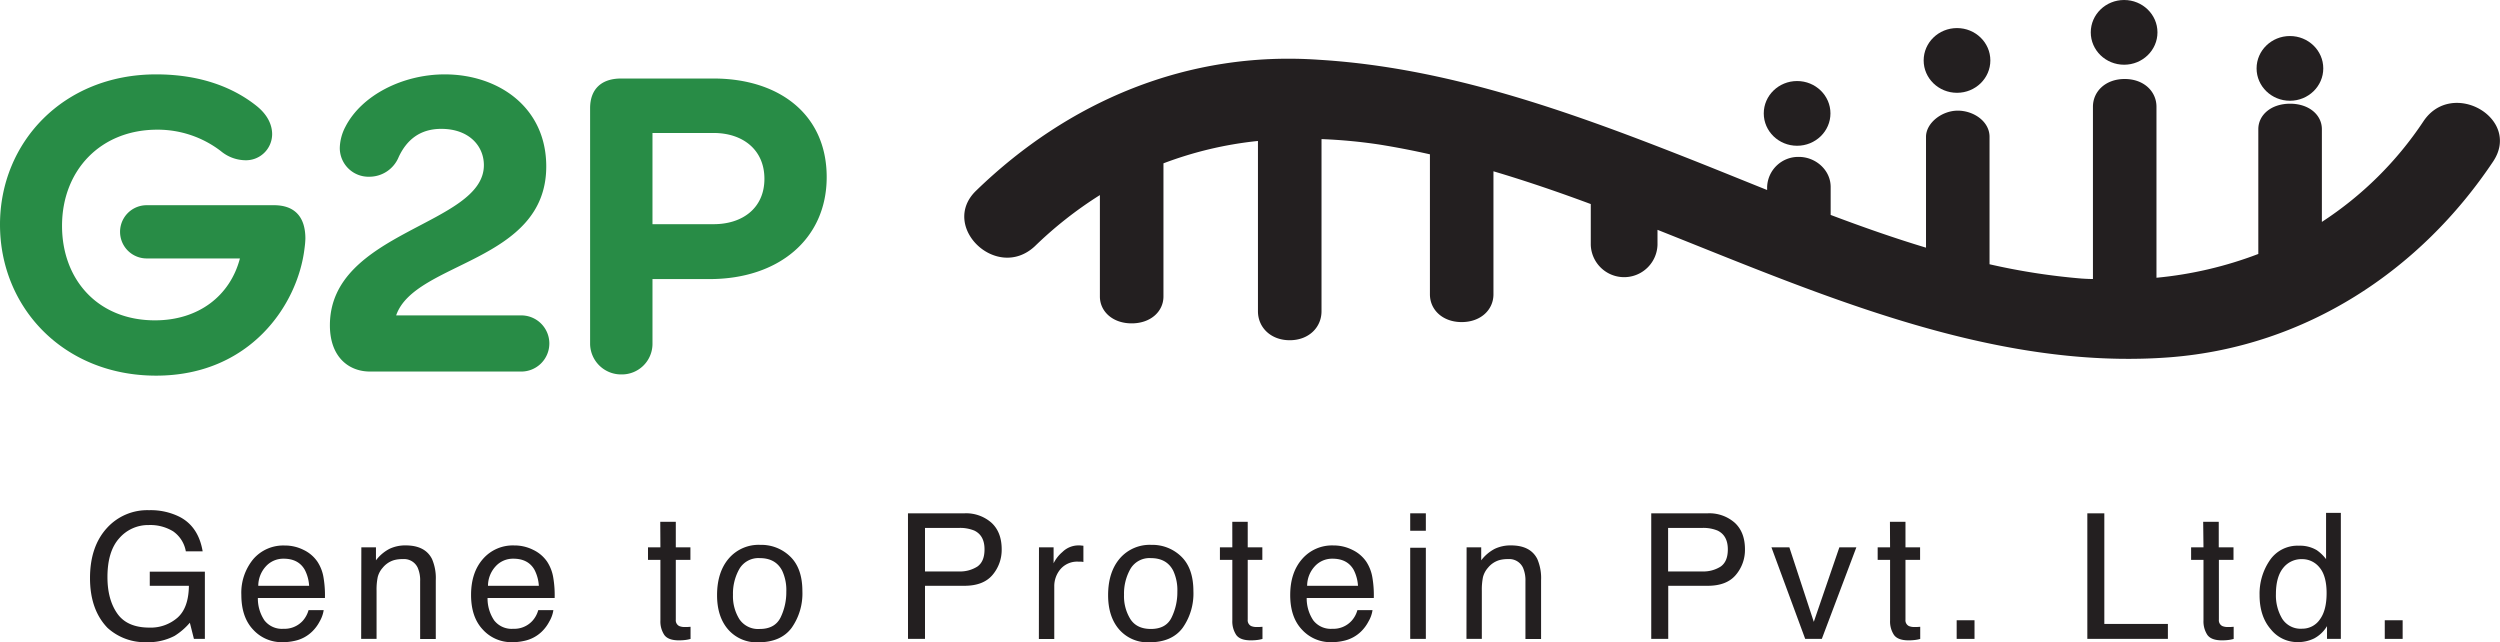 <svg id="Layer_1" data-name="Layer 1" xmlns="http://www.w3.org/2000/svg" viewBox="0 0 735.46 188.93"><defs><style>.cls-1{fill:#288c46;}.cls-2{fill:#231f20;}</style></defs><path class="cls-1" d="M178.94,565.36c0-24.16,18.6-44.19,45.93-44.19,13.29,0,22.9,4,29.48,9.23C257.64,533,259,536,259,538.78a7.7,7.7,0,0,1-8,7.65,11.51,11.51,0,0,1-7.08-2.68,30.52,30.52,0,0,0-18.73-6.31c-16.7,0-28,12-28,28.29,0,15.78,10.5,27.8,27.33,27.8,12.9,0,22.14-7.28,25-18.21H222.09a7.83,7.83,0,1,1,0-15.66h37.45c6.07,0,9.24,3.4,9.24,9.83a26.6,26.6,0,0,1-.26,2.92c-2,16.63-16.07,37.39-43.65,37.39C197.79,609.8,178.94,589.89,178.94,565.36Z" transform="translate(-178.94 -499.29)"/><path class="cls-1" d="M287.76,608.59c-6.2,0-11.77-4.25-11.77-13.6,0-27.8,45.3-29.38,45.3-47.11,0-5.7-4.43-10.68-12.53-10.68-6.2,0-10.12,3.15-12.52,8.25a9.32,9.32,0,0,1-8.61,5.83,8.45,8.45,0,0,1-8.73-8.5,14.1,14.1,0,0,1,1.65-6.19c4.8-9.35,16.95-15.42,29.22-15.42,15.69,0,29.87,9.59,29.87,27.08,0,28.29-38.72,27.92-44.16,43.83H332a8.26,8.26,0,1,1,0,16.51Z" transform="translate(-178.94 -499.29)"/><path class="cls-1" d="M352.54,531.13c0-5.59,3.29-8.74,9.11-8.74h27.21c19,0,33.28,10.32,33.28,29,0,18.34-14.3,30-34.42,30H370.89v19.18a9,9,0,0,1-9.11,8.87,9.11,9.11,0,0,1-9.24-8.87Zm18.35,34.11h18c8.48,0,14.93-4.73,14.93-13.35s-6.45-13.48-14.93-13.48h-18Z" transform="translate(-178.94 -499.29)"/><path class="cls-2" d="M891.86,535A103.77,103.77,0,0,1,862,564.57V537.3c0-4.17-3.74-7.5-9.35-7.5s-9.35,3.33-9.35,7.5V574A113.77,113.77,0,0,1,813.34,581V530.7c0-4.54-3.74-8.17-9.35-8.17s-9.34,3.63-9.34,8.17V581c0,.12,0,.24,0,.37-1.11,0-2.2-.06-3.31-.13a193.35,193.35,0,0,1-27.11-4.21V539.55c0-4.53-4.67-7.71-9.35-7.71s-9.34,3.63-9.34,7.71v32.6c-9.46-2.85-18.81-6.14-28.05-9.63v-8.23c0-5-4.45-8.84-9.34-8.84a9.16,9.16,0,0,0-9.35,8.84v.9c-8.2-3.29-16.31-6.6-24.3-9.74-34.59-13.61-70.1-26.3-107.49-28.57-38.79-2.72-73.84,12.24-100.95,38.54-10.75,10.43,6.07,26.75,17.29,16.33a116.19,116.19,0,0,1,19.16-15.07v29.83c0,4.39,3.74,7.91,9.35,7.91s9.35-3.52,9.35-7.91V547.34a110.1,110.1,0,0,1,27.8-6.58v50.1c0,4.73,3.74,8.52,9.35,8.52s9.35-3.79,9.35-8.52V540.21a153.44,153.44,0,0,1,17.06,1.61q7.46,1.2,14.83,2.87v41.19c0,4.54,3.73,8.16,9.34,8.16s9.35-3.62,9.35-8.16v-36.2c9.63,2.86,19.17,6.12,28.63,9.64v12a9.82,9.82,0,0,0,19.63,0V566.9c10.94,4.34,21.83,8.78,32.72,13,37.39,14.51,77.58,27.66,118.24,24.48,39.72-3.17,73.37-25.39,94.87-57.58C920.83,534.11,900.27,522.32,891.86,535Z" transform="translate(-178.94 -499.29)"/><ellipse class="cls-2" cx="528.68" cy="33.36" rx="9.81" ry="9.52"/><ellipse class="cls-2" cx="624.88" cy="9.52" rx="9.81" ry="9.52"/><ellipse class="cls-2" cx="575.72" cy="17.78" rx="9.81" ry="9.52"/><ellipse class="cls-2" cx="673.66" cy="20.12" rx="9.81" ry="9.52"/><path class="cls-2" d="M231.82,651.36q5.51,2.88,6.74,10.13h-4.95a9.06,9.06,0,0,0-3.75-5.9,12.9,12.9,0,0,0-7.17-1.84,11.23,11.23,0,0,0-8.63,3.84q-3.51,3.85-3.51,11.47,0,6.59,2.89,10.72t9.43,4.14a12,12,0,0,0,8.28-2.91q3.28-2.89,3.36-9.39H223v-4.15h16.21v19.77h-3.22l-1.2-4.76a19.32,19.32,0,0,1-4.5,3.88,16.9,16.9,0,0,1-8.38,1.86A16.35,16.35,0,0,1,210.57,684q-5.15-5.34-5.15-14.64t5-14.76a16,16,0,0,1,12.37-5.22A19,19,0,0,1,231.82,651.36Z" transform="translate(-178.94 -499.29)"/><path class="cls-2" d="M268.22,661.05a10.28,10.28,0,0,1,4.1,3.48,11.92,11.92,0,0,1,1.81,4.75,31,31,0,0,1,.4,5.94H254.8a11.53,11.53,0,0,0,1.93,6.57,6.5,6.5,0,0,0,5.61,2.48,7.26,7.26,0,0,0,5.66-2.34,8,8,0,0,0,1.71-3.14h4.45a9.4,9.4,0,0,1-1.17,3.3,11.65,11.65,0,0,1-2.23,3,10.44,10.44,0,0,1-5.1,2.72,15.42,15.42,0,0,1-3.7.4,11.33,11.33,0,0,1-8.52-3.66q-3.49-3.66-3.5-10.24a15.52,15.52,0,0,1,3.52-10.54,11.63,11.63,0,0,1,9.21-4A12.21,12.21,0,0,1,268.22,661.05Zm1.66,10.57a11.64,11.64,0,0,0-1.28-4.7q-1.86-3.27-6.21-3.27a6.89,6.89,0,0,0-5.23,2.25,8.53,8.53,0,0,0-2.24,5.72Z" transform="translate(-178.94 -499.29)"/><path class="cls-2" d="M285.24,660.31h4.3v3.82a11.83,11.83,0,0,1,4-3.39,10.75,10.75,0,0,1,4.75-1c3.82,0,6.4,1.34,7.74,4a14.17,14.17,0,0,1,1.11,6.26v17.28h-4.6v-17a9.14,9.14,0,0,0-.73-4,4.42,4.42,0,0,0-4.37-2.51,9.13,9.13,0,0,0-2.64.32,6.76,6.76,0,0,0-3.27,2.22,6.5,6.5,0,0,0-1.47,2.75,18.31,18.31,0,0,0-.34,4.06v14.11h-4.53Z" transform="translate(-178.94 -499.29)"/><path class="cls-2" d="M335.8,661.05a10.34,10.34,0,0,1,4.1,3.48,12.07,12.07,0,0,1,1.81,4.75,31,31,0,0,1,.4,5.94H322.37a11.53,11.53,0,0,0,1.94,6.57,6.49,6.49,0,0,0,5.61,2.48,7.22,7.22,0,0,0,5.65-2.34,7.71,7.71,0,0,0,1.71-3.14h4.45a9,9,0,0,1-1.17,3.3,11.63,11.63,0,0,1-2.22,3,10.52,10.52,0,0,1-5.11,2.72,15.4,15.4,0,0,1-3.69.4,11.32,11.32,0,0,1-8.52-3.66q-3.5-3.66-3.5-10.24T321,663.75a11.61,11.61,0,0,1,9.2-4A12.25,12.25,0,0,1,335.8,661.05Zm1.66,10.57a11.81,11.81,0,0,0-1.28-4.7q-1.86-3.27-6.21-3.27a6.87,6.87,0,0,0-5.23,2.25,8.48,8.48,0,0,0-2.24,5.72Z" transform="translate(-178.94 -499.29)"/><path class="cls-2" d="M373.18,652.79h4.57v7.52h4.3V664h-4.3v17.58a1.88,1.88,0,0,0,1,1.88,4,4,0,0,0,1.76.28h.7l.88-.06v3.57a9.48,9.48,0,0,1-1.62.32,14.79,14.79,0,0,1-1.82.1c-2.11,0-3.55-.54-4.3-1.62a7.15,7.15,0,0,1-1.13-4.21V664h-3.65v-3.69h3.65Z" transform="translate(-178.94 -499.29)"/><path class="cls-2" d="M411.39,663q3.6,3.46,3.6,10.21A17.54,17.54,0,0,1,411.82,684q-3.17,4.24-9.83,4.25a11.12,11.12,0,0,1-8.83-3.76q-3.27-3.76-3.27-10.1,0-6.78,3.45-10.81a11.55,11.55,0,0,1,9.25-4A12.17,12.17,0,0,1,411.39,663Zm-2.8,17.91a17,17,0,0,0,1.67-7.58,13.4,13.4,0,0,0-1.21-6.13q-1.91-3.72-6.59-3.72a6.5,6.5,0,0,0-6,3.16,14.69,14.69,0,0,0-1.89,7.65,12.74,12.74,0,0,0,1.89,7.16,6.64,6.64,0,0,0,6,2.87C405.42,684.32,407.47,683.18,408.59,680.91Z" transform="translate(-178.94 -499.29)"/><path class="cls-2" d="M446.05,650.3h16.62a11.28,11.28,0,0,1,7.95,2.78q3,2.77,3,7.81a11.38,11.38,0,0,1-2.69,7.53q-2.7,3.2-8.28,3.2H451.06v15.62h-5Zm19.52,5.08a10.94,10.94,0,0,0-4.56-.78h-9.95v12.8H461a9.48,9.48,0,0,0,5.47-1.44c1.4-1,2.1-2.64,2.1-5.05C468.58,658.2,467.58,656.35,465.57,655.38Z" transform="translate(-178.94 -499.29)"/><path class="cls-2" d="M484.59,660.31h4.3V665a10.28,10.28,0,0,1,2.59-3.31,6.72,6.72,0,0,1,4.75-1.95l.43,0,1,.1v4.78a5.42,5.42,0,0,0-.74-.1c-.22,0-.47,0-.74,0a6.47,6.47,0,0,0-5.26,2.2,7.71,7.71,0,0,0-1.83,5.07v15.49h-4.53Z" transform="translate(-178.94 -499.29)"/><path class="cls-2" d="M526.43,663q3.59,3.46,3.59,10.21A17.48,17.48,0,0,1,526.85,684q-3.17,4.24-9.83,4.25a11.11,11.11,0,0,1-8.82-3.76q-3.27-3.76-3.27-10.1,0-6.78,3.44-10.81a11.59,11.59,0,0,1,9.26-4A12.17,12.17,0,0,1,526.43,663Zm-2.81,17.91a16.91,16.91,0,0,0,1.68-7.58,13.53,13.53,0,0,0-1.21-6.13q-1.9-3.72-6.59-3.72a6.49,6.49,0,0,0-6,3.16,14.69,14.69,0,0,0-1.89,7.65,12.74,12.74,0,0,0,1.89,7.16c1.25,1.91,3.25,2.87,6,2.87Q522,684.32,523.62,680.91Z" transform="translate(-178.94 -499.29)"/><path class="cls-2" d="M541.46,652.79H546v7.52h4.3V664H546v17.58a1.88,1.88,0,0,0,1,1.88,4,4,0,0,0,1.76.28h.7l.88-.06v3.57a9.48,9.48,0,0,1-1.62.32,14.79,14.79,0,0,1-1.82.1c-2.11,0-3.55-.54-4.3-1.62a7.22,7.22,0,0,1-1.13-4.21V664h-3.65v-3.69h3.65Z" transform="translate(-178.94 -499.29)"/><path class="cls-2" d="M576.78,661.05a10.34,10.34,0,0,1,4.1,3.48,12.07,12.07,0,0,1,1.81,4.75,31,31,0,0,1,.4,5.94H563.35a11.53,11.53,0,0,0,1.94,6.57,6.49,6.49,0,0,0,5.61,2.48,7.24,7.24,0,0,0,5.65-2.34,7.71,7.71,0,0,0,1.71-3.14h4.45a9,9,0,0,1-1.17,3.3,11.63,11.63,0,0,1-2.22,3,10.52,10.52,0,0,1-5.11,2.72,15.34,15.34,0,0,1-3.69.4,11.36,11.36,0,0,1-8.53-3.66q-3.5-3.66-3.49-10.24T562,663.75a11.61,11.61,0,0,1,9.2-4A12.25,12.25,0,0,1,576.78,661.05Zm1.66,10.57a11.81,11.81,0,0,0-1.28-4.7q-1.86-3.27-6.21-3.27a6.87,6.87,0,0,0-5.23,2.25,8.48,8.48,0,0,0-2.24,5.72Z" transform="translate(-178.94 -499.29)"/><path class="cls-2" d="M593.8,650.3h4.6v5.13h-4.6Zm0,10.13h4.6v26.81h-4.6Z" transform="translate(-178.94 -499.29)"/><path class="cls-2" d="M610.39,660.31h4.3v3.82a11.89,11.89,0,0,1,4-3.39,10.79,10.79,0,0,1,4.76-1c3.82,0,6.4,1.34,7.74,4a14.17,14.17,0,0,1,1.11,6.26v17.28h-4.6v-17a9.29,9.29,0,0,0-.73-4,4.44,4.44,0,0,0-4.38-2.51,9.23,9.23,0,0,0-2.64.32,6.81,6.81,0,0,0-3.27,2.22,6.73,6.73,0,0,0-1.47,2.75,18.94,18.94,0,0,0-.34,4.06v14.11h-4.52Z" transform="translate(-178.94 -499.29)"/><path class="cls-2" d="M664.71,650.3h16.62a11.3,11.3,0,0,1,7.95,2.78q3,2.77,3,7.81a11.33,11.33,0,0,1-2.69,7.53q-2.69,3.2-8.27,3.2H669.71v15.62h-5Zm19.51,5.08a10.86,10.86,0,0,0-4.55-.78h-10v12.8h10a9.48,9.48,0,0,0,5.47-1.44c1.4-1,2.1-2.64,2.1-5.05C687.24,658.2,686.23,656.35,684.22,655.38Z" transform="translate(-178.94 -499.29)"/><path class="cls-2" d="M705.34,660.31l7.19,21.92,7.52-21.92h5l-10.16,26.93H710l-9.93-26.93Z" transform="translate(-178.94 -499.29)"/><path class="cls-2" d="M734.93,652.79h4.57v7.52h4.3V664h-4.3v17.58a1.88,1.88,0,0,0,1,1.88,4,4,0,0,0,1.76.28h.7l.88-.06v3.57a9.48,9.48,0,0,1-1.62.32,14.79,14.79,0,0,1-1.82.1c-2.11,0-3.55-.54-4.3-1.62a7.15,7.15,0,0,1-1.13-4.21V664h-3.65v-3.69h3.65Z" transform="translate(-178.94 -499.29)"/><path class="cls-2" d="M754.56,681.76h5.25v5.48h-5.25Z" transform="translate(-178.94 -499.29)"/><path class="cls-2" d="M793,650.3h5v32.54h18.7v4.4H793Z" transform="translate(-178.94 -499.29)"/><path class="cls-2" d="M827.08,652.79h4.58v7.52H836V664h-4.3v17.58a1.89,1.89,0,0,0,1,1.88,4,4,0,0,0,1.76.28h.71l.88-.06v3.57a9.48,9.48,0,0,1-1.62.32,14.85,14.85,0,0,1-1.83.1c-2.11,0-3.54-.54-4.3-1.62a7.22,7.22,0,0,1-1.13-4.21V664h-3.64v-3.69h3.64Z" transform="translate(-178.94 -499.29)"/><path class="cls-2" d="M860.49,661.14a11.88,11.88,0,0,1,2.74,2.64V650.17h4.35v37.07h-4.07v-3.75a9.8,9.8,0,0,1-3.75,3.6,10.8,10.8,0,0,1-5,1.1,10,10,0,0,1-7.79-3.78q-3.3-3.79-3.3-10.07a17.37,17.37,0,0,1,3-10.2,9.83,9.83,0,0,1,8.58-4.31A9.57,9.57,0,0,1,860.49,661.14Zm-10.15,20.19a6.42,6.42,0,0,0,5.88,2.91,6.21,6.21,0,0,0,5.17-2.7c1.34-1.8,2-4.39,2-7.76s-.7-5.92-2.09-7.55a6.49,6.49,0,0,0-5.15-2.45,6.82,6.82,0,0,0-5.55,2.61c-1.41,1.75-2.12,4.31-2.12,7.7A13.31,13.31,0,0,0,850.34,681.33Z" transform="translate(-178.94 -499.29)"/><path class="cls-2" d="M880.5,681.76h5.26v5.48H880.5Z" transform="translate(-178.94 -499.29)"/></svg>